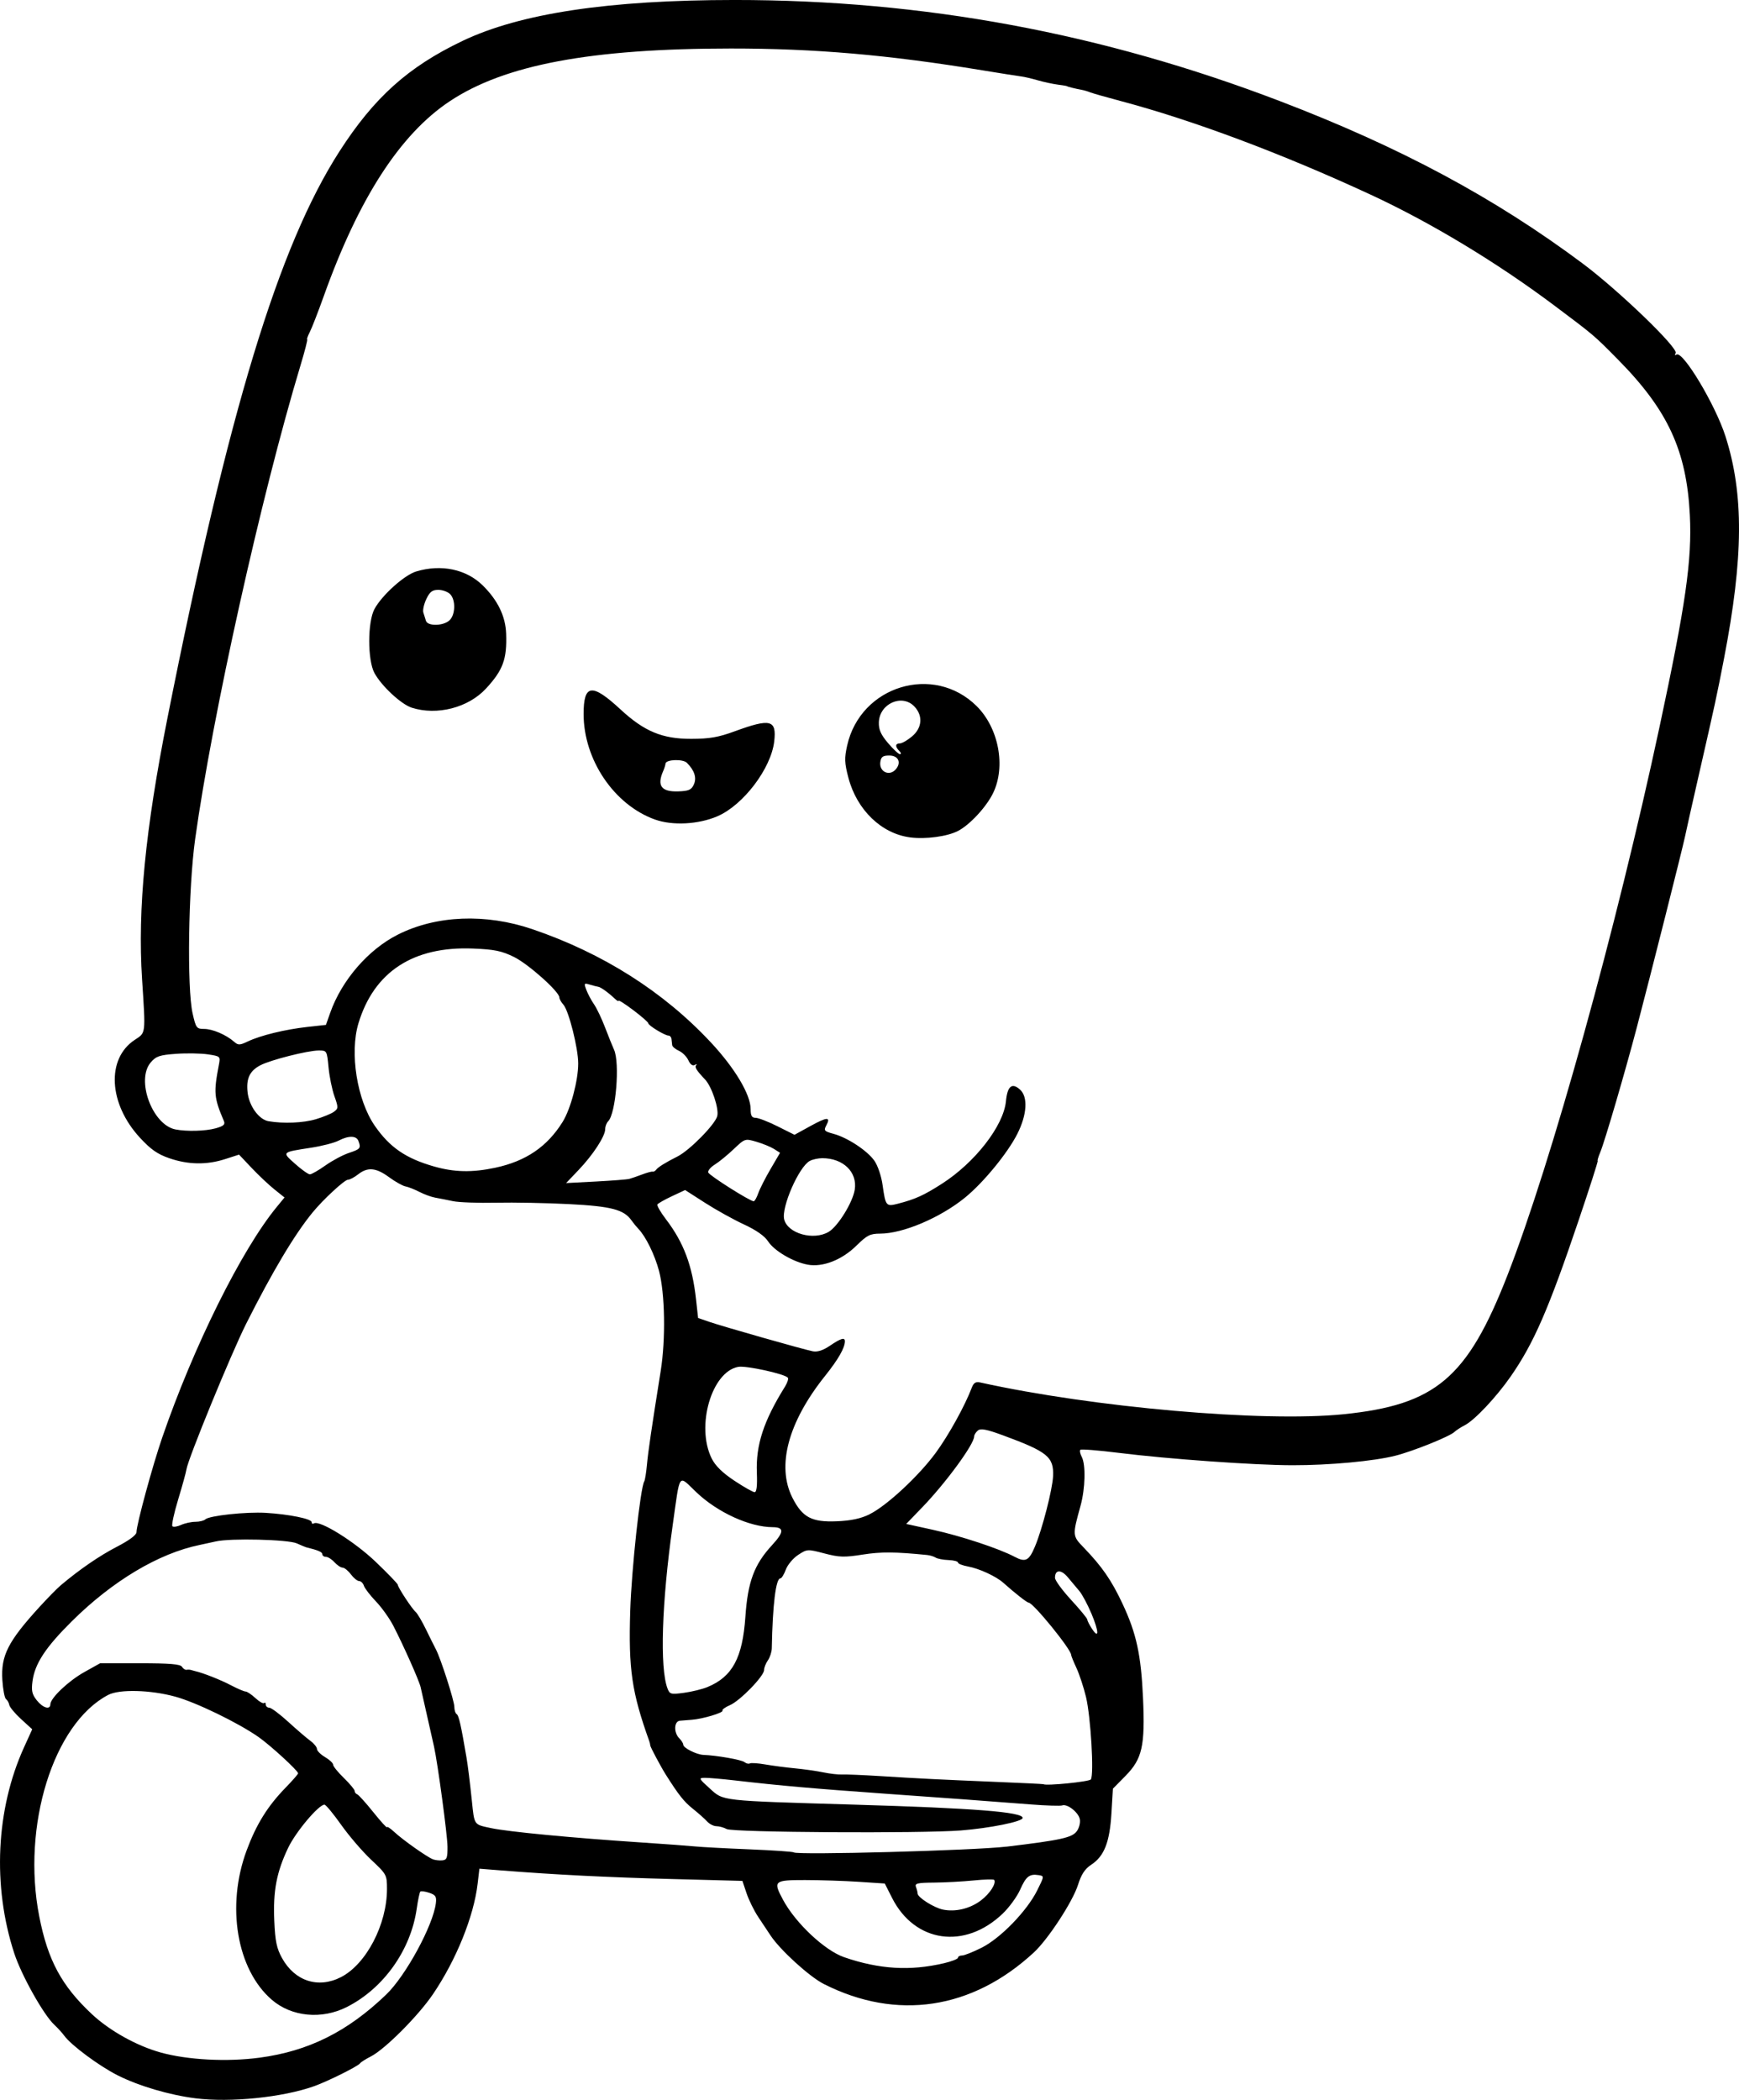 <?xml version="1.0" encoding="UTF-8" standalone="no"?>
<!-- Created with Inkscape (http://www.inkscape.org/) -->

<svg
   width="170.822mm"
   height="206.27mm"
   viewBox="0 0 170.822 206.27"
   version="1.1"
   id="svg5"
   xml:space="preserve"
   xmlns="http://www.w3.org/2000/svg"
   xmlns:svg="http://www.w3.org/2000/svg"><defs
     id="defs2" /><g
     id="layer1"
     transform="translate(-80.983,-63.583)"><path
       style="fill:#000000;stroke-width:0.265"
       d="m 100.178,269.701 c -2.568,-0.326 -5.558,-1.209 -7.634,-2.254 -1.817,-0.915 -4.582,-2.967 -5.252,-3.898 -0.194,-0.269 -0.635,-0.753 -0.98,-1.075 -1.053,-0.983 -3.225,-4.86 -3.929,-7.016 -2.159,-6.611 -1.803,-14.152 0.955,-20.224 l 0.81,-1.783 -1.09,-0.995 c -0.599,-0.547 -1.122,-1.174 -1.162,-1.392 -0.04,-0.218 -0.185,-0.478 -0.323,-0.577 -0.138,-0.099 -0.299,-0.942 -0.359,-1.872 -0.153,-2.4 0.556,-3.794 3.652,-7.184 0.8,-0.876 1.743,-1.836 2.095,-2.132 1.86,-1.566 3.797,-2.895 5.511,-3.781 1.197,-0.619 1.918,-1.154 1.918,-1.425 0.002,-0.747 1.567,-6.506 2.525,-9.29 3.094,-8.994 7.801,-18.468 11.265,-22.675 l 0.752,-0.914 -0.987,-0.789 c -0.543,-0.434 -1.548,-1.382 -2.234,-2.106 l -1.247,-1.317 -1.363,0.44 c -1.805,0.583 -3.625,0.556 -5.476,-0.081 -1.173,-0.403 -1.827,-0.86 -2.899,-2.022 -3.08,-3.34 -3.315,-7.754 -0.51,-9.606 1.108,-0.732 1.077,-0.47 0.722,-5.975 -0.443,-6.878 0.315,-14.669 2.499,-25.665 5.975,-30.086 10.903,-46.321 16.889,-55.636 3.405,-5.298 6.749,-8.302 12.079,-10.849 5.679,-2.714 14.381,-4.024 26.736,-4.026 18.56,-0.003 36.078,3.246 53.565,9.933 11.835,4.526 21.103,9.499 29.765,15.971 3.539,2.644 9.408,8.304 9.111,8.785 -0.118,0.191 -0.084,0.248 0.086,0.143 0.629,-0.389 3.823,4.945 4.809,8.03 1.814,5.678 1.774,11.897 -0.141,21.816 -0.715,3.702 -0.857,4.361 -2.524,11.654 -0.599,2.619 -1.186,5.239 -1.305,5.821 -0.234,1.141 -3.379,13.598 -4.743,18.785 -1.143,4.348 -3.147,11.192 -3.583,12.237 -0.197,0.473 -0.313,0.86 -0.256,0.86 0.056,0 -0.793,2.649 -1.888,5.887 -2.936,8.686 -4.386,12.016 -6.652,15.28 -1.415,2.038 -3.54,4.297 -4.517,4.8 -0.384,0.198 -0.843,0.496 -1.019,0.662 -0.485,0.456 -4.08,1.9 -5.817,2.337 -2.139,0.537 -6.448,0.934 -10.096,0.93 -3.74,-0.005 -12.155,-0.604 -17.071,-1.216 -1.986,-0.247 -3.678,-0.382 -3.761,-0.299 -0.083,0.083 -0.022,0.391 0.135,0.685 0.409,0.764 0.353,3.122 -0.114,4.811 -0.808,2.922 -0.806,2.949 0.309,4.105 1.804,1.869 2.734,3.216 3.82,5.533 1.364,2.91 1.818,5.01 2.009,9.276 0.209,4.673 -0.079,5.951 -1.713,7.612 l -1.246,1.266 -0.146,2.438 c -0.169,2.823 -0.71,4.198 -1.982,5.032 -0.624,0.409 -0.973,0.941 -1.3,1.977 -0.518,1.644 -2.934,5.343 -4.337,6.642 -6.067,5.613 -13.476,6.724 -20.637,3.095 -1.403,-0.711 -4.264,-3.315 -5.221,-4.752 -0.279,-0.42 -0.833,-1.253 -1.231,-1.852 -0.397,-0.599 -0.907,-1.636 -1.132,-2.305 l -0.409,-1.216 -6.938,-0.184 c -6.404,-0.169 -11.338,-0.418 -16.754,-0.844 l -2.143,-0.169 -0.173,1.473 c -0.378,3.219 -2.101,7.479 -4.387,10.851 -1.446,2.133 -4.712,5.407 -6.103,6.118 -0.509,0.26 -0.986,0.563 -1.058,0.672 -0.191,0.288 -3.174,1.773 -4.53,2.255 -3.081,1.095 -8.222,1.618 -11.643,1.184 z m 6.298,-3.989 c 4.819,-0.645 8.642,-2.551 12.442,-6.201 1.925,-1.85 4.615,-6.799 4.88,-8.981 0.078,-0.643 -0.027,-0.807 -0.651,-1.016 -0.409,-0.137 -0.803,-0.19 -0.876,-0.117 -0.073,0.072 -0.232,0.829 -0.354,1.681 -0.583,4.065 -3.253,7.824 -6.853,9.65 -2.475,1.256 -5.433,0.973 -7.38,-0.705 -3.446,-2.971 -4.499,-9.212 -2.475,-14.669 0.951,-2.564 2.055,-4.344 3.825,-6.164 0.677,-0.697 1.232,-1.332 1.232,-1.411 0,-0.258 -2.751,-2.779 -3.914,-3.586 -2.034,-1.412 -6.111,-3.387 -8.144,-3.945 -2.444,-0.67 -5.494,-0.75 -6.599,-0.172 -5.383,2.817 -8.51,12.864 -6.771,21.757 0.842,4.307 2.195,6.818 5.177,9.607 1.743,1.63 4.4,3.11 6.758,3.764 2.641,0.732 6.513,0.934 9.704,0.507 z m 7.992,-7.909 c 2.486,-1.268 4.528,-5.177 4.528,-8.666 0,-1.378 -0.036,-1.444 -1.547,-2.863 -0.851,-0.799 -2.179,-2.345 -2.952,-3.436 -0.772,-1.091 -1.511,-1.983 -1.641,-1.983 -0.571,0 -2.814,2.665 -3.564,4.233 -1.142,2.39 -1.495,4.243 -1.367,7.17 0.088,2.014 0.233,2.711 0.761,3.667 1.253,2.269 3.551,3.015 5.781,1.878 z m 59.231,-1.368 c 0.764,-0.179 1.389,-0.425 1.389,-0.545 0,-0.121 0.182,-0.219 0.404,-0.219 0.222,0 1.093,-0.347 1.934,-0.772 1.85,-0.934 4.429,-3.595 5.436,-5.611 0.704,-1.409 0.706,-1.423 0.153,-1.51 -0.909,-0.142 -1.244,0.12 -1.821,1.425 -0.301,0.68 -1.072,1.74 -1.714,2.355 -3.718,3.563 -8.639,2.865 -10.869,-1.542 l -0.715,-1.413 -2.556,-0.169 c -1.406,-0.093 -3.776,-0.17 -5.268,-0.171 -3.072,-0.002 -3.167,0.083 -2.172,1.939 1.227,2.288 4.099,4.985 6.011,5.642 3.447,1.185 6.477,1.368 9.788,0.59 z m 3.65,-6.179 c 0.869,-0.663 1.506,-1.646 1.298,-2.005 -0.046,-0.079 -0.955,-0.057 -2.019,0.05 -1.065,0.107 -2.812,0.201 -3.883,0.21 -1.662,0.014 -1.923,0.077 -1.786,0.435 0.088,0.23 0.161,0.52 0.161,0.643 0,0.375 1.595,1.387 2.478,1.572 1.238,0.259 2.682,-0.09 3.752,-0.905 z m -52.41,-5.301 c -0.009,-1.123 -0.955,-8.137 -1.319,-9.79 -0.099,-0.45 -0.904,-4.022 -1.319,-5.851 -0.144,-0.638 -1.681,-4.091 -2.688,-6.041 -0.372,-0.72 -1.138,-1.792 -1.703,-2.381 -0.565,-0.59 -1.095,-1.28 -1.179,-1.535 -0.083,-0.255 -0.293,-0.463 -0.467,-0.463 -0.174,0 -0.54,-0.298 -0.813,-0.661 -0.273,-0.364 -0.64,-0.661 -0.816,-0.661 -0.175,0 -0.534,-0.238 -0.798,-0.529 -0.263,-0.291 -0.639,-0.529 -0.835,-0.529 -0.196,0 -0.356,-0.117 -0.356,-0.26 0,-0.215 -0.415,-0.393 -1.587,-0.679 -0.073,-0.018 -0.489,-0.192 -0.926,-0.387 -0.855,-0.383 -6.513,-0.519 -7.938,-0.192 -0.437,0.1 -1.151,0.256 -1.587,0.345 -4.036,0.826 -8.568,3.532 -12.577,7.509 -2.568,2.548 -3.619,4.146 -3.852,5.856 -0.13,0.953 -0.053,1.304 0.415,1.897 0.596,0.755 1.325,0.972 1.336,0.397 0.011,-0.62 1.772,-2.292 3.332,-3.165 l 1.557,-0.87 h 3.912 c 2.929,0 3.966,0.087 4.125,0.345 0.117,0.19 0.321,0.324 0.453,0.299 0.132,-0.025 0.33,-0.016 0.439,0.019 0.109,0.035 0.288,0.084 0.397,0.109 0.773,0.173 2.506,0.856 3.504,1.381 0.654,0.344 1.31,0.625 1.458,0.625 0.148,0 0.583,0.291 0.966,0.646 0.383,0.355 0.769,0.573 0.857,0.485 0.088,-0.088 0.161,-0.022 0.161,0.148 0,0.17 0.154,0.309 0.342,0.309 0.188,0 1.027,0.625 1.863,1.389 0.836,0.764 1.813,1.603 2.171,1.864 0.358,0.261 0.651,0.623 0.651,0.803 0,0.18 0.357,0.538 0.794,0.796 0.437,0.258 0.794,0.595 0.794,0.749 0,0.154 0.476,0.743 1.058,1.308 0.582,0.565 1.058,1.136 1.058,1.27 0,0.134 0.112,0.283 0.249,0.331 0.137,0.049 0.851,0.84 1.587,1.759 0.736,0.919 1.339,1.581 1.339,1.472 0,-0.11 0.327,0.106 0.728,0.478 0.818,0.762 3.168,2.425 3.772,2.669 0.218,0.088 0.634,0.137 0.925,0.11 0.454,-0.043 0.528,-0.239 0.518,-1.373 z m 54.912,0.028 c 5.319,-0.639 6.425,-0.881 6.899,-1.51 0.234,-0.31 0.371,-0.842 0.306,-1.183 -0.129,-0.676 -1.241,-1.547 -1.736,-1.36 -0.17,0.064 -1.56,0.021 -3.087,-0.097 -5.914,-0.454 -6.969,-0.532 -14.155,-1.044 -7.259,-0.517 -10.436,-0.797 -14.949,-1.318 -1.237,-0.143 -2.547,-0.255 -2.91,-0.251 -0.626,0.008 -0.601,0.063 0.475,1.037 1.388,1.255 0.9,1.201 14.21,1.596 11.847,0.352 16.536,0.722 16.536,1.307 0,0.355 -3.229,1.008 -6.085,1.231 -3.925,0.306 -22.361,0.195 -22.984,-0.138 -0.291,-0.156 -0.749,-0.283 -1.017,-0.283 -0.268,0 -0.677,-0.208 -0.908,-0.463 -0.231,-0.255 -0.868,-0.82 -1.415,-1.257 -0.864,-0.689 -1.384,-1.347 -2.643,-3.338 -0.49,-0.775 -1.539,-2.745 -1.533,-2.88 0.003,-0.073 -0.037,-0.251 -0.089,-0.397 -1.729,-4.833 -2.055,-7.061 -1.875,-12.832 0.126,-4.048 0.997,-12.087 1.376,-12.701 0.074,-0.119 0.192,-0.852 0.264,-1.629 0.124,-1.339 0.44,-3.495 1.352,-9.212 0.499,-3.131 0.424,-7.617 -0.165,-9.84 -0.421,-1.589 -1.303,-3.382 -2.032,-4.136 -0.183,-0.189 -0.485,-0.558 -0.67,-0.821 -0.753,-1.066 -1.975,-1.386 -6.121,-1.601 -2.203,-0.114 -5.434,-0.176 -7.18,-0.138 -1.746,0.038 -3.651,-0.03 -4.233,-0.152 -0.582,-0.122 -1.371,-0.278 -1.754,-0.346 -0.383,-0.068 -1.079,-0.323 -1.547,-0.565 -0.468,-0.242 -1.084,-0.485 -1.369,-0.54 -0.285,-0.055 -1.011,-0.462 -1.614,-0.906 -1.277,-0.939 -2.1,-1.014 -3.036,-0.277 -0.37,0.291 -0.821,0.529 -1.002,0.529 -0.332,0 -2.429,1.941 -3.472,3.214 -1.769,2.159 -3.939,5.796 -6.529,10.941 -1.453,2.887 -5.711,13.272 -5.858,14.287 -0.042,0.291 -0.411,1.629 -0.819,2.974 -0.408,1.345 -0.662,2.525 -0.564,2.623 0.098,0.098 0.481,0.039 0.853,-0.13 0.371,-0.169 1.003,-0.308 1.403,-0.308 0.401,0 0.842,-0.108 0.98,-0.24 0.382,-0.364 3.997,-0.752 5.938,-0.638 2.271,0.134 4.5,0.585 4.5,0.912 0,0.144 0.101,0.199 0.225,0.122 0.563,-0.348 3.981,1.778 6.064,3.77 1.198,1.146 2.177,2.162 2.177,2.259 0,0.246 1.388,2.356 1.761,2.678 0.169,0.146 0.625,0.919 1.014,1.72 0.389,0.8 0.822,1.671 0.963,1.935 0.475,0.893 1.817,5.068 1.817,5.654 0,0.32 0.105,0.647 0.234,0.726 0.205,0.126 0.425,1.106 0.959,4.252 0.139,0.818 0.334,2.39 0.526,4.236 0.255,2.451 0.176,2.337 1.874,2.7 1.694,0.362 7.956,0.961 14.762,1.412 2.347,0.156 4.743,0.333 5.325,0.393 0.582,0.061 2.963,0.188 5.292,0.282 2.328,0.095 4.293,0.229 4.366,0.3 0.294,0.284 17.76,-0.187 20.902,-0.565 z m 8.285,-6.606 c 0.328,-0.458 -0.008,-6.161 -0.477,-8.106 -0.228,-0.946 -0.65,-2.225 -0.936,-2.841 -0.287,-0.617 -0.522,-1.196 -0.522,-1.286 0,-0.545 -3.727,-5.127 -4.179,-5.137 -0.168,-0.004 -1.297,-0.888 -2.491,-1.952 -0.708,-0.631 -2.363,-1.394 -3.451,-1.592 -0.546,-0.099 -0.992,-0.274 -0.992,-0.39 0,-0.115 -0.423,-0.226 -0.939,-0.245 -0.516,-0.019 -1.082,-0.127 -1.257,-0.24 -0.175,-0.112 -0.556,-0.228 -0.847,-0.257 -3.134,-0.314 -4.531,-0.323 -6.316,-0.041 -1.81,0.286 -2.304,0.271 -3.765,-0.112 -1.658,-0.435 -1.695,-0.433 -2.579,0.145 -0.494,0.323 -1.039,0.974 -1.213,1.447 -0.174,0.473 -0.414,0.86 -0.534,0.86 -0.445,0 -0.761,2.58 -0.842,6.869 -0.007,0.358 -0.18,0.891 -0.385,1.183 -0.205,0.292 -0.372,0.719 -0.372,0.948 0,0.597 -2.361,3.026 -3.354,3.452 -0.462,0.198 -0.792,0.439 -0.732,0.535 0.125,0.202 -1.957,0.825 -3.01,0.901 -0.39,0.028 -0.917,0.07 -1.172,0.093 -0.582,0.052 -0.625,1.165 -0.066,1.723 0.218,0.218 0.397,0.505 0.397,0.638 0,0.314 1.306,0.971 1.984,0.997 1.311,0.05 3.734,0.476 4.023,0.708 0.176,0.14 0.414,0.198 0.529,0.129 0.116,-0.069 0.805,-0.023 1.533,0.103 0.728,0.126 2.037,0.297 2.91,0.38 0.873,0.083 2.123,0.261 2.778,0.396 0.655,0.135 1.488,0.23 1.852,0.21 0.364,-0.019 2.031,0.05 3.704,0.154 4.008,0.249 5.835,0.341 11.377,0.57 2.547,0.105 4.651,0.206 4.677,0.225 0.26,0.185 4.504,-0.238 4.666,-0.465 z m -37.654,-9.076 c 2.44,-1.006 3.442,-2.862 3.719,-6.891 0.238,-3.464 0.862,-5.138 2.63,-7.057 1.18,-1.28 1.194,-1.749 0.051,-1.754 -2.266,-0.01 -5.414,-1.449 -7.49,-3.425 -1.828,-1.74 -1.578,-2.092 -2.34,3.296 -1.067,7.541 -1.268,13.945 -0.503,15.966 0.219,0.578 0.329,0.607 1.621,0.434 0.762,-0.102 1.803,-0.358 2.312,-0.568 z m 37.712,-7.211 c -0.374,-0.889 -0.904,-1.882 -1.177,-2.208 -0.273,-0.325 -0.788,-0.938 -1.142,-1.362 -0.663,-0.791 -1.263,-0.763 -1.259,0.058 0.001,0.246 0.715,1.221 1.586,2.167 0.871,0.946 1.585,1.813 1.586,1.928 0.001,0.114 0.205,0.517 0.453,0.896 0.72,1.099 0.695,0.279 -0.045,-1.479 z m -5.536,-6.615 c 0.71,-1.698 1.712,-5.601 1.768,-6.886 0.082,-1.889 -0.536,-2.396 -4.882,-3.998 -1.645,-0.607 -2.224,-0.719 -2.505,-0.487 -0.2,0.166 -0.364,0.426 -0.364,0.578 0,0.768 -2.772,4.553 -5.107,6.974 l -1.568,1.625 2.61,0.573 c 2.76,0.606 6.489,1.836 8.034,2.652 1.083,0.572 1.415,0.402 2.014,-1.03 z m -16.271,-3.14 c 1.684,-0.824 4.861,-3.774 6.534,-6.067 1.258,-1.723 2.842,-4.588 3.511,-6.348 0.193,-0.508 0.393,-0.635 0.844,-0.535 11.114,2.456 27.789,3.917 35.648,3.123 9.08,-0.917 12.192,-3.549 16.134,-13.645 4.312,-11.045 10.717,-34.139 14.939,-53.866 2.575,-12.033 3.202,-16.409 2.98,-20.82 -0.318,-6.329 -2.157,-10.309 -7.058,-15.272 -2.379,-2.409 -2.31,-2.351 -6.225,-5.289 -5.66,-4.247 -12.158,-8.17 -18.063,-10.907 -8.704,-4.034 -17.439,-7.307 -24.535,-9.194 -1.455,-0.387 -2.824,-0.777 -3.043,-0.867 -0.218,-0.09 -0.575,-0.196 -0.794,-0.236 -0.628,-0.114 -1.455,-0.318 -1.455,-0.36 0,-0.021 -0.409,-0.091 -0.91,-0.156 -0.5,-0.065 -1.393,-0.258 -1.984,-0.429 -0.591,-0.171 -1.313,-0.34 -1.604,-0.374 -0.291,-0.034 -2.017,-0.307 -3.836,-0.606 -9.248,-1.519 -16.45,-2.143 -24.711,-2.139 -13.733,0.006 -22.192,1.593 -27.588,5.174 -4.88,3.239 -8.949,9.533 -12.389,19.165 -0.546,1.528 -1.16,3.106 -1.364,3.506 -0.204,0.4 -0.321,0.728 -0.259,0.728 0.062,0 -0.237,1.161 -0.665,2.58 -3.844,12.739 -8.649,34.35 -10.34,46.501 -0.672,4.826 -0.815,14.643 -0.25,17.132 0.326,1.434 0.391,1.521 1.134,1.521 0.821,0 2.154,0.57 2.937,1.256 0.406,0.356 0.552,0.353 1.357,-0.029 1.25,-0.593 3.665,-1.181 5.838,-1.422 l 1.83,-0.202 0.421,-1.191 c 1.128,-3.194 3.735,-6.208 6.632,-7.671 3.777,-1.907 8.639,-2.104 13.233,-0.537 6.928,2.363 12.877,6.138 17.529,11.124 2.353,2.522 3.903,5.12 3.903,6.543 -8e-5,0.659 0.114,0.86 0.487,0.86 0.268,0 1.238,0.375 2.155,0.834 l 1.668,0.834 1.566,-0.861 c 1.66,-0.913 2.019,-0.923 1.55,-0.046 -0.26,0.487 -0.189,0.568 0.71,0.81 1.373,0.37 3.304,1.637 4.014,2.636 0.337,0.474 0.686,1.503 0.813,2.403 0.293,2.073 0.34,2.129 1.524,1.822 1.695,-0.439 2.52,-0.814 4.297,-1.951 3.257,-2.085 6.062,-5.697 6.294,-8.103 0.144,-1.496 0.593,-1.867 1.389,-1.146 0.792,0.717 0.686,2.455 -0.267,4.342 -0.96,1.901 -3.344,4.805 -5.15,6.272 -2.43,1.974 -6.081,3.524 -8.311,3.53 -1.006,0.002 -1.302,0.152 -2.348,1.183 -1.422,1.402 -3.312,2.14 -4.785,1.867 -1.431,-0.265 -3.287,-1.357 -3.89,-2.287 -0.345,-0.532 -1.165,-1.107 -2.378,-1.669 -1.019,-0.471 -2.734,-1.424 -3.813,-2.116 l -1.961,-1.259 -1.298,0.608 c -0.714,0.334 -1.353,0.697 -1.421,0.807 -0.068,0.109 0.304,0.758 0.826,1.442 1.752,2.295 2.597,4.54 2.966,7.884 l 0.202,1.826 1.058,0.367 c 1.309,0.454 9.274,2.721 10.207,2.905 0.461,0.091 1.007,-0.087 1.691,-0.55 1.067,-0.724 1.464,-0.843 1.464,-0.437 0,0.648 -0.648,1.781 -1.944,3.402 -3.635,4.545 -4.789,8.856 -3.206,11.979 0.975,1.923 1.894,2.41 4.356,2.306 1.39,-0.059 2.35,-0.263 3.206,-0.681 z m 4.007,-66.494 c -2.825,-0.363 -5.244,-2.699 -6.075,-5.865 -0.381,-1.452 -0.398,-1.913 -0.119,-3.161 1.313,-5.868 8.494,-8.057 12.714,-3.876 2.171,2.151 2.889,5.93 1.623,8.545 -0.661,1.365 -2.29,3.125 -3.447,3.723 -1.056,0.546 -3.165,0.831 -4.697,0.635 z m -1.402,-6.706 c 0.552,-0.665 0.224,-1.336 -0.655,-1.336 -0.631,0 -0.808,0.127 -0.879,0.632 -0.138,0.973 0.911,1.455 1.534,0.704 z m 0.328,-1.785 c -0.426,-0.426 -0.401,-0.741 0.059,-0.741 0.207,0 0.743,-0.308 1.191,-0.685 0.997,-0.839 1.094,-2.026 0.239,-2.936 -1.205,-1.283 -3.439,-0.291 -3.496,1.552 -0.022,0.713 0.193,1.2 0.897,2.031 0.509,0.601 1.039,1.094 1.177,1.094 0.138,8e-4 0.108,-0.142 -0.066,-0.316 z m -23.998,6.737 c -4.012,-1.439 -7.011,-5.874 -7.011,-10.366 0,-2.951 0.816,-3.051 3.633,-0.443 2.326,2.153 4.102,2.891 6.938,2.884 1.799,-0.004 2.667,-0.154 4.246,-0.733 3.547,-1.3 4.154,-1.147 3.907,0.983 -0.308,2.657 -3.036,6.255 -5.573,7.351 -1.866,0.806 -4.418,0.94 -6.139,0.323 z m 3.816,-3.439 c 0.299,-0.657 0.067,-1.385 -0.681,-2.133 -0.395,-0.395 -2.064,-0.334 -2.1,0.078 -0.013,0.146 -0.111,0.464 -0.219,0.707 -0.649,1.465 -0.2,2.08 1.477,2.022 1.023,-0.036 1.285,-0.152 1.523,-0.673 z m -27.716,-7.551 c -1.034,-0.331 -2.965,-2.127 -3.657,-3.401 -0.686,-1.263 -0.683,-5.026 0.005,-6.293 0.737,-1.359 2.937,-3.337 4.097,-3.685 2.46,-0.737 4.917,-0.222 6.534,1.371 1.476,1.453 2.24,3.028 2.3,4.743 0.089,2.5 -0.305,3.574 -1.971,5.382 -1.742,1.89 -4.815,2.683 -7.309,1.885 z m 3.705,-8.569 c 0.598,-0.541 0.637,-2.017 0.068,-2.586 -0.229,-0.229 -0.751,-0.416 -1.16,-0.416 -0.587,0 -0.835,0.191 -1.173,0.902 -0.235,0.496 -0.368,1.091 -0.295,1.323 0.073,0.232 0.189,0.6 0.257,0.818 0.169,0.541 1.69,0.514 2.303,-0.041 z m 30.203,83.715 c -0.109,-2.72 0.662,-5.077 2.764,-8.452 0.244,-0.392 0.366,-0.79 0.271,-0.885 -0.385,-0.385 -4.102,-1.192 -4.86,-1.056 -2.619,0.472 -4.178,5.834 -2.616,8.995 0.356,0.72 1.053,1.405 2.222,2.183 0.937,0.623 1.837,1.133 1.999,1.133 0.198,0 0.271,-0.634 0.219,-1.918 z m 7.05,-23.651 c 0.908,-0.536 2.359,-2.876 2.563,-4.135 0.281,-1.733 -1.126,-3.104 -3.186,-3.104 -0.399,0 -0.953,0.121 -1.23,0.269 -1.067,0.571 -2.811,4.558 -2.513,5.746 0.349,1.389 2.883,2.099 4.366,1.223 z m -6.913,-3.794 c 0.151,-0.434 0.695,-1.505 1.208,-2.381 l 0.933,-1.592 -0.587,-0.374 c -0.323,-0.206 -1.097,-0.524 -1.722,-0.707 -1.134,-0.332 -1.136,-0.332 -2.249,0.724 -0.613,0.581 -1.449,1.264 -1.858,1.517 -0.409,0.253 -0.697,0.601 -0.64,0.772 0.098,0.294 4.098,2.827 4.467,2.829 0.095,5.3e-4 0.296,-0.354 0.448,-0.788 z m -12.659,-1.413 c 0.218,-0.059 0.78,-0.253 1.249,-0.431 0.469,-0.178 0.931,-0.303 1.029,-0.278 0.097,0.025 0.25,-0.054 0.339,-0.175 0.195,-0.266 0.907,-0.71 2.115,-1.319 1.187,-0.598 3.695,-3.148 3.9,-3.965 0.183,-0.728 -0.538,-2.893 -1.195,-3.59 -0.864,-0.916 -1.05,-1.218 -0.872,-1.416 0.1,-0.112 0.034,-0.118 -0.147,-0.013 -0.206,0.118 -0.44,-0.053 -0.624,-0.458 -0.162,-0.356 -0.579,-0.777 -0.927,-0.935 -0.348,-0.158 -0.647,-0.41 -0.665,-0.558 -0.018,-0.149 -0.048,-0.419 -0.066,-0.601 -0.018,-0.182 -0.152,-0.333 -0.298,-0.336 -0.366,-0.007 -1.984,-0.995 -1.984,-1.211 0,-0.097 -0.655,-0.67 -1.455,-1.274 -0.8,-0.604 -1.455,-1.027 -1.455,-0.939 0,0.088 -0.165,0.002 -0.367,-0.19 -0.636,-0.605 -1.381,-1.142 -1.636,-1.179 -0.135,-0.02 -0.514,-0.117 -0.841,-0.216 -0.555,-0.168 -0.577,-0.132 -0.324,0.533 0.149,0.393 0.488,1.026 0.752,1.407 0.264,0.381 0.753,1.407 1.087,2.281 0.334,0.873 0.728,1.851 0.875,2.173 0.589,1.284 0.183,6.275 -0.572,7.03 -0.163,0.163 -0.296,0.513 -0.296,0.778 0,0.692 -1.187,2.514 -2.61,4.007 l -1.227,1.287 2.91,-0.152 c 1.601,-0.084 3.089,-0.2 3.307,-0.259 z m -29.855,-1.319 c 0.677,-0.482 1.719,-1.036 2.314,-1.233 1.117,-0.369 1.194,-0.467 0.922,-1.177 -0.202,-0.526 -0.963,-0.535 -1.952,-0.024 -0.42,0.217 -1.634,0.53 -2.699,0.694 -2.919,0.452 -2.878,0.41 -1.571,1.579 0.637,0.57 1.292,1.036 1.456,1.036 0.164,0 0.852,-0.394 1.529,-0.876 z m 16.664,0.229 c 3.019,-0.64 5.123,-2.071 6.637,-4.513 0.781,-1.259 1.527,-4.059 1.527,-5.729 0,-1.506 -0.931,-5.2 -1.456,-5.781 -0.218,-0.241 -0.396,-0.559 -0.396,-0.707 0,-0.566 -3.058,-3.294 -4.464,-3.982 -1.217,-0.595 -1.914,-0.738 -4.024,-0.823 -5.86,-0.235 -9.709,2.275 -11.244,7.333 -0.884,2.914 -0.145,7.556 1.606,10.084 1.467,2.117 3.047,3.2 5.822,3.992 1.987,0.567 3.736,0.604 5.991,0.126 z m -27.467,-3.871 c 0.801,-0.223 0.974,-0.375 0.824,-0.726 -0.973,-2.286 -1.016,-2.778 -0.49,-5.518 0.159,-0.829 0.145,-0.842 -1.081,-1.026 -0.683,-0.102 -2.088,-0.126 -3.122,-0.052 -1.622,0.116 -1.963,0.232 -2.489,0.842 -1.475,1.715 0.149,6.132 2.422,6.584 1.098,0.218 2.951,0.169 3.936,-0.105 z m 9.857,-0.898 c 0.72,-0.214 1.52,-0.543 1.778,-0.732 0.439,-0.321 0.442,-0.418 0.048,-1.529 -0.232,-0.653 -0.492,-1.931 -0.578,-2.84 -0.155,-1.641 -0.163,-1.654 -0.978,-1.65 -1.074,0.005 -4.692,0.921 -5.703,1.444 -1.061,0.549 -1.423,1.31 -1.269,2.674 0.151,1.339 1.111,2.663 2.049,2.827 1.464,0.255 3.414,0.174 4.653,-0.194 z"
       id="path2438" /></g></svg>
